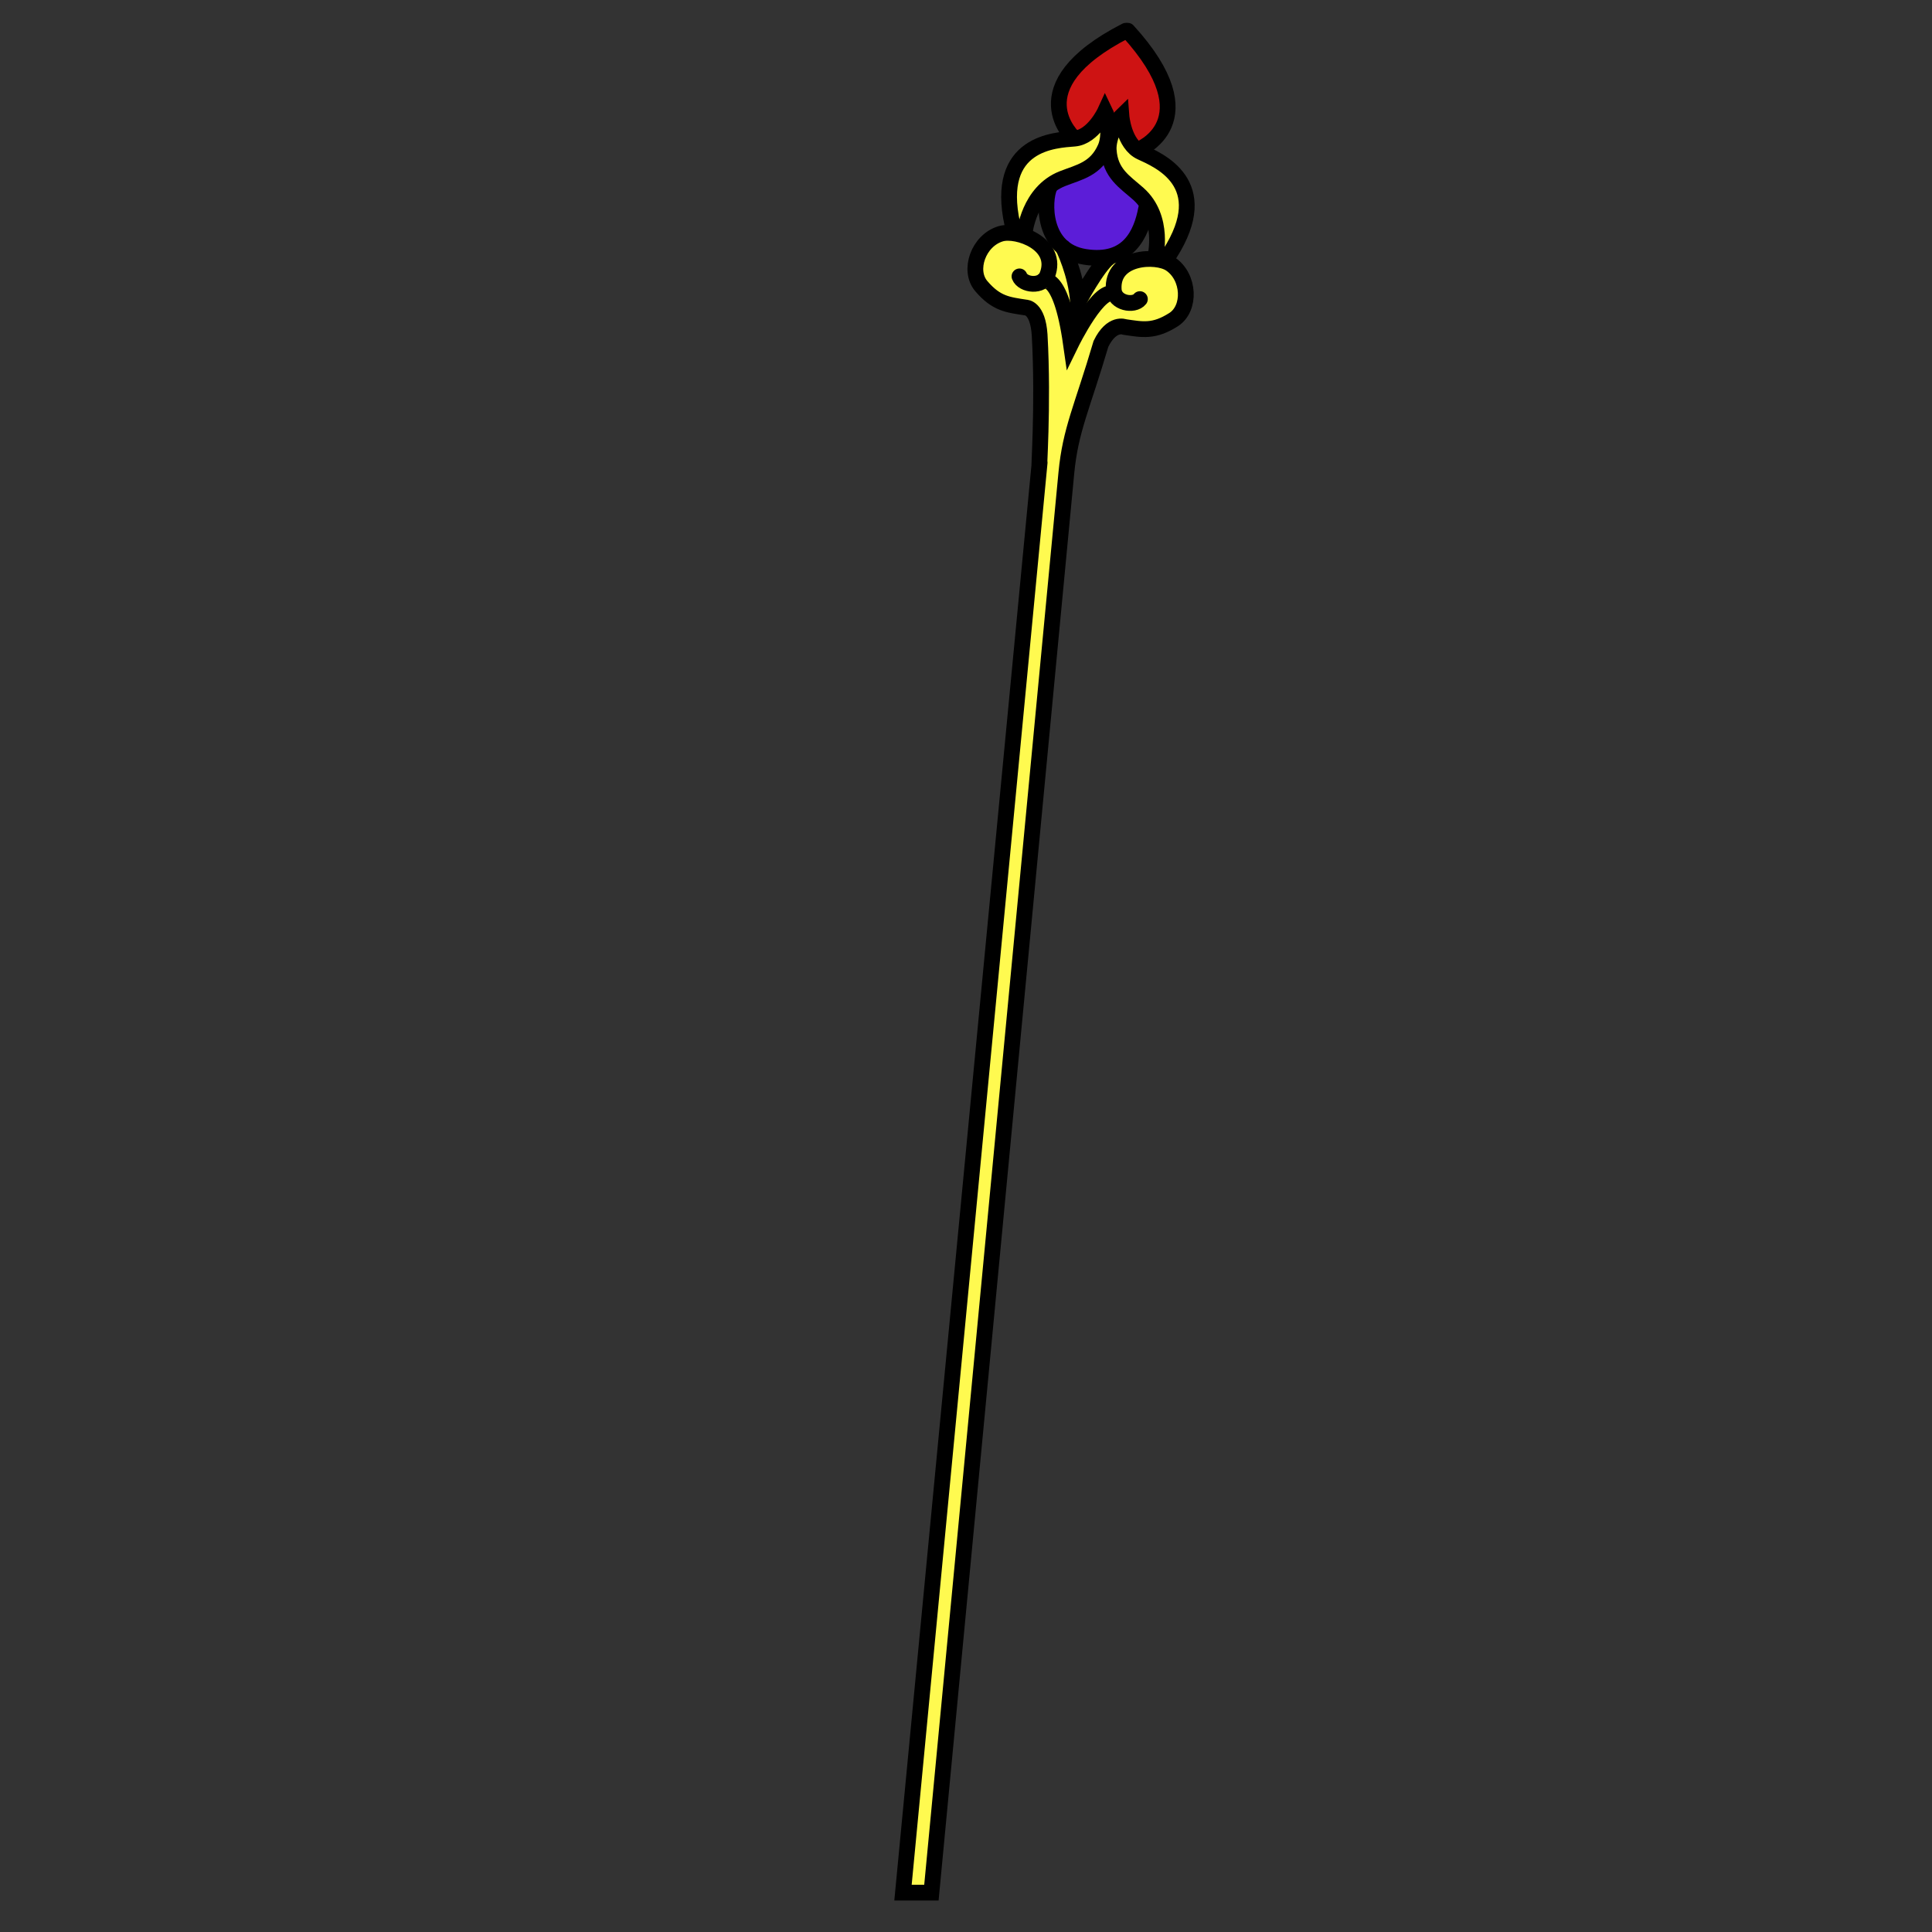 <?xml version="1.0" encoding="utf-8"?>
<!-- Generator: Adobe Illustrator 15.1.0, SVG Export Plug-In . SVG Version: 6.00 Build 0)  -->
<!DOCTYPE svg PUBLIC "-//W3C//DTD SVG 1.1//EN" "http://www.w3.org/Graphics/SVG/1.1/DTD/svg11.dtd">
<svg version="1.1" id="Layer_1" xmlns="http://www.w3.org/2000/svg" xmlns:xlink="http://www.w3.org/1999/xlink" x="0px" y="0px"
	 width="1224px" height="1224px" viewBox="-72 58 1224 1224" enable-background="new -72 58 1224 1224" xml:space="preserve">
<rect x="-72" y="58" width="1224" height="1224" fill="#333333" stroke="none"/>
<g>
	<path fill="#FFFA50" d="M612.5,243.125c7.208-8.322,15.622-19.61,26.875-22.5c9.843-2.528,21.125-1.458,30.125,4.574
		c12.296,8.242,13,28.301,2,35.301c-12.456,7.927-19.667,6.333-31,4.667c0,0-8.167-3.333-15,10.667
		c-12,40.667-19.324,54.415-21.924,81.762c-2.601,27.348-85.495,899.467-85.495,899.467h-17.999c0,0,87.527-916.095,86.559-905.955
		c-0.968,10.139,2.563-35.999,0-80.997c-1.141-17.444-8.735-17.269-8.735-17.269c-11.32-1.751-18.682-2.357-28.242-13.606
		c-8.446-9.935-1.854-28.894,12.326-33.14c10.381-3.107,15.261-1.233,32.262,8.028C601.843,218.261,609.25,232.199,612.5,243.125"/>
	<path fill="none" stroke="#000000" stroke-width="10" stroke-linecap="round" stroke-miterlimit="10" d="M650.167,247.5
		c-3.667,4.667-16,2.667-16.588-5.96c-1.444-21.19,26.921-22.374,35.921-16.341c12.296,8.242,13,28.301,2,35.301
		c-12.456,7.927-19.667,6.333-31,4.667c0,0-8.167-3.333-15,10.667c-12,40.667-19.324,54.415-21.924,81.762
		c-2.601,27.348-85.495,899.467-85.495,899.467h-17.999c0,0,87.527-916.095,86.559-905.955c-0.968,10.139,2.563-35.999,0-80.997
		c-1.141-17.444-8.735-17.269-8.735-17.269c-11.32-1.751-18.682-2.357-28.242-13.606c-8.446-9.935-1.854-28.894,12.326-33.14
		c10.381-3.107,37.134,6.394,29.501,26.214c-3.108,8.069-15.482,6.34-17.609,0.8"/>
	<g>
		<path fill="#5C1DD8" d="M654.116,192.259c-2.882,13.212-11.355,32.765-38.667,28.5c-27.56-4.304-25.609-35.925-22.609-41.925
			c0,0,1.66-5.208,9.285-7.708s21.5-9.75,24.5-13.625c0,0,8.439,14.013,16.219,17.912
			C651.75,179.875,654.498,190.508,654.116,192.259z"/>
		<path fill="none" stroke="#000000" stroke-width="10" stroke-linecap="round" stroke-miterlimit="10" d="M592.84,176.833
			c-3.59,8.042-4.949,39.622,22.609,43.925c27.312,4.265,35.676-14.509,38.667-30.5"/>
	</g>
	<g>
		<g>
			<path fill="#CE1313" d="M649.271,152.878c0,0,46.255-17.468-6.563-75.378h-1.214c-69.75,35.75-32.541,68.308-32.541,68.308"/>
		</g>
		<g>
			<path fill="none" stroke="#000000" stroke-width="10" stroke-linecap="round" stroke-miterlimit="10" d="M608.709,145.808
				c0,0-37.209-32.558,32.541-68.308"/>
			<path fill="none" stroke="#000000" stroke-width="10" stroke-linecap="round" stroke-miterlimit="10" d="M649.026,152.878
				c0,0,46.254-17.468-6.563-75.378"/>
		</g>
	</g>
	<g>
		<g>
			<path fill="#FFFA50" d="M577.422,205.518c0,0,2.569-25.929,24-34.352c10.579-4.158,21.181-5.933,27.167-19.667
				c3.355-7.698,1.167-20.333-0.167-23c0,0-7.458,16.308-19.458,17.308s-50.782,2.215-39.329,54.287"/>
			<path fill="#FFFA50" d="M660.086,221.264c0,0,6.516-25.228-10.704-40.515c-8.501-7.546-17.843-12.863-18.733-27.818
				c-0.5-8.382,5.904-19.492,8.074-21.536c0,0,1.389,17.879,12.311,22.95c10.922,5.07,46.914,19.564,18.231,64.509"/>
		</g>
		<g>
			<path fill="none" stroke="#000000" stroke-width="10" stroke-linecap="round" stroke-miterlimit="10" d="M577.167,205.518
				c0,0,2.569-25.929,24-34.352c10.579-4.158,21.181-5.933,27.167-19.667c3.354-7.698,1.167-20.333-0.167-23
				c0,0-7.458,16.308-19.458,17.308s-50.782,2.215-39.329,54.287"/>
			<path fill="none" stroke="#000000" stroke-width="10" stroke-linecap="round" stroke-miterlimit="10" d="M659.831,221.264
				c0,0,6.516-25.228-10.704-40.515c-8.501-7.546-17.843-12.863-18.734-27.818c-0.5-8.382,5.905-19.492,8.075-21.536
				c0,0,1.389,17.879,12.311,22.95c10.922,5.07,46.914,19.564,18.231,64.509"/>
		</g>
	</g>
	<path fill="none" stroke="#000000" stroke-width="10" stroke-linecap="round" stroke-miterlimit="10" d="M601.501,214.731
		c0,0,8.333,16.602,9.5,34.935c0,0,12.364-23.187,19.364-28.31"/>
	<path fill="none" stroke="#000000" stroke-width="10" d="M588.328,236.259c0,0,11.422-7.884,18.173,39.575
		c0,0,18.624-38.208,27.932-31.132"/>
</g>
</svg>
